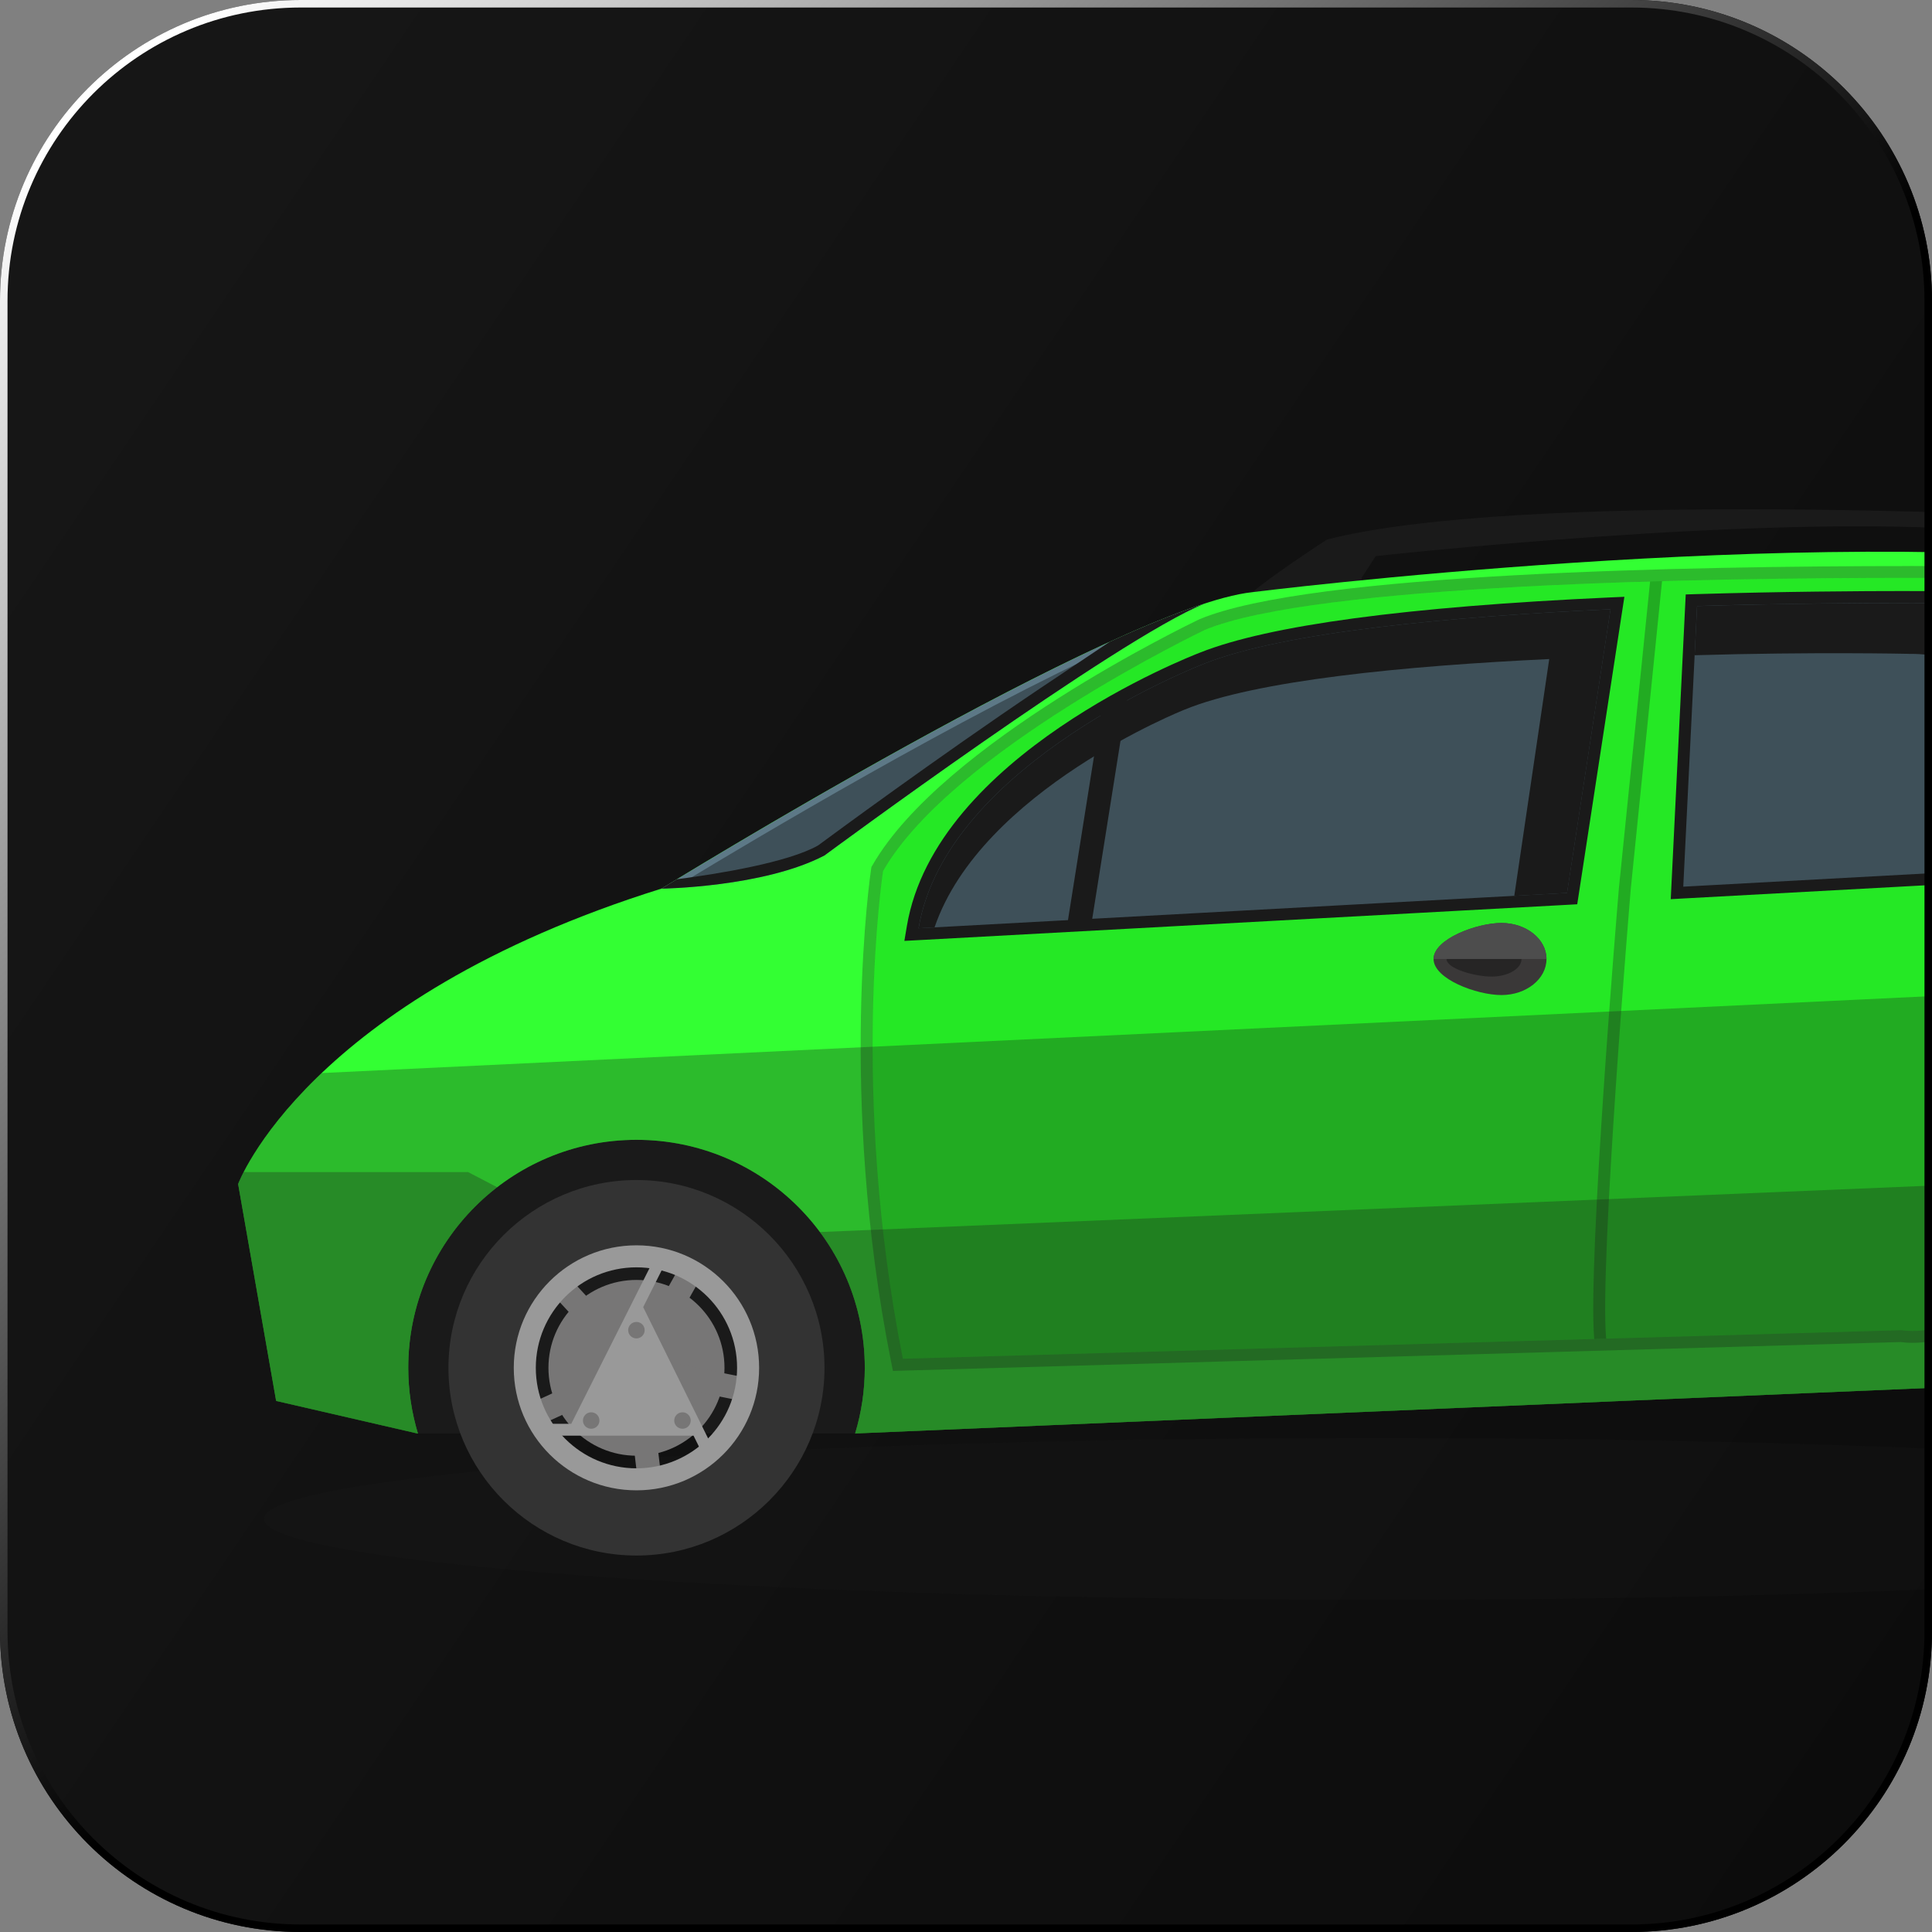<svg width="257" height="257" viewBox="0 0 257 257" fill="none" xmlns="http://www.w3.org/2000/svg">
<rect x="0" y="0" width="257" height="257" fill="#808080" stroke="none"/>
<g clip-path="url(#clip0_231_26433)">
<path d="M0 40C0 17.909 17.909 0 40 0H217C239.091 0 257 17.909 257 40V217C257 239.091 239.091 257 217 257H40C17.909 257 0 239.091 0 217V40Z" fill="url(#paint0_linear_231_26433)"/>
<g clip-path="url(#clip1_231_26433)">
<path opacity="0.3" d="M35.105 202.05C35.105 207.997 101.414 212.823 183.214 212.823C265.013 212.823 331.322 207.997 331.322 202.05C331.322 196.103 265.013 191.277 183.214 191.277C101.414 191.277 35.105 196.103 35.105 202.05Z" fill="#1A1A1A"/>
<path d="M52.084 150.116L309.289 139.258L331.322 161.267L327.959 178.705L267.488 184.15L256.746 176.761L113.744 190.69H55.578L44.456 168.349L52.084 150.116Z" fill="#1A1A1A"/>
<path d="M282.85 74.888L271.657 68.66C271.657 68.66 202.239 65.191 176.509 71.771C176.509 71.771 169.581 76.264 166.616 78.762V80.203H181.165L181.126 76.864L183 73.975C183 73.975 235.25 68.178 263.644 70.604L269.227 75.208L282.85 77.308V74.888Z" fill="#1A1A1A"/>
<path d="M88.009 118.202C88.009 118.202 148.839 80.666 166.615 78.769C166.615 78.769 240.421 69.515 286.29 75.286C286.29 75.286 300.017 74.562 326.38 116.402L328.908 143.81L334.321 149.94V170.136L327.961 178.705C326.341 163.484 313.444 151.623 297.771 151.623C281.001 151.623 267.405 165.2 267.405 181.946C267.405 182.689 267.437 183.42 267.496 184.143L266.791 184.196L113.752 190.684C114.588 187.919 115.038 184.985 115.038 181.946C115.038 165.2 101.442 151.623 84.672 151.623C67.902 151.623 54.306 165.2 54.306 181.946C54.306 184.985 54.763 187.919 55.592 190.684H55.514L36.733 186.354L31.678 157.505C31.678 157.505 40.71 132.979 88.022 118.195L88.009 118.202Z" fill="#33FF33"/>
<path d="M84.665 156.97C98.458 156.97 109.677 168.173 109.677 181.946C109.677 195.718 98.458 206.921 84.665 206.921C70.873 206.921 59.654 195.718 59.654 181.946C59.654 168.173 70.873 156.97 84.665 156.97ZM84.665 196.657C92.802 196.657 99.398 190.071 99.398 181.946C99.398 173.82 92.802 167.234 84.665 167.234C76.529 167.234 69.933 173.82 69.933 181.946C69.933 190.071 76.529 196.657 84.665 196.657Z" fill="#333333"/>
<path d="M72.956 181.952C72.956 188.408 78.2 193.644 84.665 193.644C91.13 193.644 96.374 188.408 96.374 181.952C96.374 175.496 91.13 170.26 84.665 170.26C78.2 170.26 72.956 175.496 72.956 181.952Z" fill="#777676"/>
<path d="M70.612 186.66L82.033 181.423L73.518 172.203L75.836 170.064L84.351 179.285L90.503 168.349L93.259 169.894L87.101 180.83L99.417 183.295L98.803 186.386L86.48 183.921L87.943 196.383L84.809 196.748L83.346 184.286L71.931 189.523L70.612 186.66Z" fill="#777676"/>
<path d="M84.662 165.656C93.674 165.656 100.981 172.953 100.981 181.952C100.981 190.951 93.674 198.248 84.662 198.248C75.65 198.248 68.343 190.951 68.343 181.952C68.343 172.953 75.65 165.656 84.662 165.656ZM84.662 195.32C92.054 195.32 98.049 189.334 98.049 181.952C98.049 174.57 92.054 168.584 84.662 168.584C77.27 168.584 71.275 174.57 71.275 181.952C71.275 189.334 77.27 195.32 84.662 195.32Z" fill="#999999"/>
<path d="M75.99 189.399L87.51 166.484L89.273 166.478L85.557 173.879L95.333 193.645L94.249 195.007L92.257 190.977H71.745L70.544 189.399H75.99Z" fill="#999999"/>
<path d="M83.561 176.944C83.561 177.551 84.05 178.04 84.658 178.04C85.265 178.04 85.755 177.551 85.755 176.944C85.755 176.338 85.265 175.849 84.658 175.849C84.05 175.849 83.561 176.338 83.561 176.944Z" fill="#777676"/>
<path d="M77.545 188.963C77.545 189.569 78.035 190.058 78.642 190.058C79.249 190.058 79.739 189.569 79.739 188.963C79.739 188.356 79.249 187.867 78.642 187.867C78.035 187.867 77.545 188.356 77.545 188.963Z" fill="#777676"/>
<path d="M89.687 188.963C89.687 189.569 90.176 190.058 90.784 190.058C91.391 190.058 91.881 189.569 91.881 188.963C91.881 188.356 91.391 187.867 90.784 187.867C90.176 187.867 89.687 188.356 89.687 188.963Z" fill="#777676"/>
<path d="M160.222 80.294C148.65 84.964 109.677 113.793 109.677 113.793C101.586 118.032 88.009 118.208 88.009 118.208C88.009 118.208 137.47 87.689 160.222 80.301V80.294Z" fill="#5D7987"/>
<path d="M91.066 117.263C95.487 116.95 103.734 115.998 109.259 113.122C110.95 111.87 133.376 95.326 148.794 85.707C128.23 95 99.784 111.981 91.066 117.263Z" fill="#3E5059"/>
<path d="M108.842 112.45C110.461 111.25 124.697 100.758 138.17 91.693L147.626 85.368C152.295 83.236 156.598 81.468 160.223 80.294C148.651 84.964 109.678 113.793 109.678 113.793C101.587 118.032 88.01 118.208 88.01 118.208C88.01 118.208 88.735 117.758 90.041 116.963C95.474 116.252 104.806 114.745 108.835 112.457L108.842 112.45Z" fill="#1A1A1A"/>
<path d="M120.085 180.746L252.945 176.944C252.945 176.944 263.733 178.933 266.887 165.656C266.887 165.656 272.399 153.168 283.716 148.701C283.716 148.701 292.316 146.862 296.045 135.568C296.045 135.568 300.035 123.745 300.035 114.811C300.035 114.811 297.142 79.082 270.302 76.982C270.302 76.982 180.125 75.456 160.214 83.809C160.214 83.809 126.654 99.838 117.446 115.861C117.446 115.861 112.973 145.004 120.078 180.746H120.085Z" fill="#25E825"/>
<g opacity="0.3">
<path d="M254.05 76.871C227.126 76.871 174.818 77.686 160.229 83.809C160.229 83.809 126.669 99.838 117.461 115.86C117.461 115.86 112.988 145.003 120.093 180.745L252.953 176.944C252.953 176.944 253.528 177.048 254.449 177.048C257.525 177.048 264.466 175.868 266.896 165.656C266.896 165.656 272.407 153.168 283.724 148.701C283.724 148.701 292.325 146.862 296.054 135.567C296.054 135.567 300.044 123.744 300.044 114.81C300.044 114.81 297.151 79.081 270.311 76.981C270.311 76.981 263.866 76.871 254.044 76.871M254.044 75.293C263.768 75.293 270.272 75.403 270.337 75.403H270.383H270.429C282.013 76.31 291.091 83.444 296.674 96.043C300.814 105.374 301.578 114.308 301.604 114.68V114.745V114.81C301.604 123.894 297.693 135.574 297.53 136.069C293.788 147.396 285.442 149.894 284.181 150.207C274.223 154.198 268.959 164.925 268.371 166.171C265.629 177.407 257.714 178.626 254.423 178.626C253.672 178.626 253.11 178.561 252.829 178.522L120.113 182.324L118.78 182.363L118.519 181.058C111.44 145.46 115.829 115.926 115.874 115.626L115.92 115.332L116.07 115.078C125.415 98.814 158.139 83.053 159.523 82.388L159.556 82.374L159.589 82.361C174.236 76.219 225.043 75.299 254.024 75.299L254.044 75.293Z" fill="#1A1A1A"/>
</g>
<path d="M209.135 119.539L215.162 80.216L214.202 80.262C187.264 81.494 169.006 83.94 159.935 87.546C158.524 88.087 125.128 101.097 121.412 123.353L121.249 124.325L209.135 119.545V119.539Z" fill="#3E5059"/>
<path d="M214.234 81.044C192.926 82.016 170.82 84.064 160.222 88.27C160.222 88.27 125.872 101.403 122.189 123.477L208.448 118.782L214.234 81.044ZM216.082 79.381L215.788 81.285L210.003 119.023L209.807 120.288L208.527 120.36L122.267 125.055L120.302 125.16L120.628 123.223C124.416 100.523 158.217 87.357 159.653 86.802C168.789 83.177 187.133 80.705 214.162 79.473L216.089 79.388L216.082 79.381Z" fill="#1A1A1A"/>
<path d="M296.89 114.765L296.837 113.97C296.811 113.624 294.18 79.506 266.798 79.506H266.354C266.354 79.506 261.528 79.421 254.044 79.421C247.35 79.421 237.013 79.493 225.722 79.832L224.99 79.851L223.077 118.782L296.883 114.765H296.89Z" fill="#3E5059"/>
<path d="M254.044 80.203C246.672 80.203 236.634 80.288 225.748 80.614L223.913 117.948L296.048 114.022C296.048 114.022 293.755 80.288 266.798 80.288C266.654 80.288 266.511 80.288 266.367 80.288C266.367 80.288 261.606 80.203 254.044 80.203ZM254.044 78.625C261.254 78.625 265.988 78.703 266.367 78.71C266.511 78.71 266.654 78.71 266.798 78.71C278.474 78.71 287.519 84.853 292.959 96.487C296.981 105.088 297.595 113.559 297.621 113.911L297.732 115.502L296.132 115.587L223.998 119.513L222.248 119.61L222.333 117.863L224.168 80.529L224.24 79.075L225.696 79.029C236.994 78.69 247.344 78.619 254.038 78.619L254.044 78.625Z" fill="#1A1A1A"/>
<path d="M253.737 86.972C253.737 86.972 241.12 86.698 225.428 87.161L225.748 80.621C247.801 79.962 266.367 80.301 266.367 80.301C293.729 79.936 296.054 114.028 296.054 114.028L276.645 115.085C275.477 106.901 270.853 86.705 253.737 86.979V86.972Z" fill="#1A1A1A"/>
<path d="M190.698 127.572C190.698 130.219 196.419 132.365 199.729 132.365C203.04 132.365 205.718 130.219 205.718 127.572C205.718 124.924 203.034 122.779 199.729 122.779C196.425 122.779 190.698 124.924 190.698 127.572Z" fill="#3A3838"/>
<path d="M192.422 127.572C192.422 128.864 196.222 129.907 198.417 129.907C200.611 129.907 202.394 128.864 202.394 127.572C202.394 126.281 200.617 125.238 198.417 125.238C196.216 125.238 192.422 126.281 192.422 127.572Z" fill="#262525"/>
<path d="M199.729 122.773C203.04 122.773 205.718 124.918 205.718 127.566H190.698C190.698 124.918 196.419 122.773 199.729 122.773Z" fill="#4D4D4D"/>
<g opacity="0.3">
<path d="M213.649 178.066L212.068 178.112C211.187 167.736 215.183 120.158 215.353 118.124L219.5 77.354C220.029 77.341 220.558 77.321 221.087 77.308V77.328L216.927 118.267C216.888 118.763 212.761 167.899 213.649 178.02V178.066Z" fill="#1A1A1A"/>
</g>
<g opacity="0.3">
<path d="M297.771 151.622C281.001 151.622 267.405 165.199 267.405 181.945C267.405 182.689 267.437 183.419 267.496 184.143L266.791 184.195L113.752 190.684C114.588 187.919 115.038 184.984 115.038 181.945C115.038 165.199 101.442 151.622 84.672 151.622C67.902 151.622 54.306 165.199 54.306 181.945C54.306 184.984 54.763 187.919 55.592 190.684H55.514L36.733 186.354L31.678 157.504C31.678 157.504 34.062 151.035 42.786 142.74L327.549 129.131L328.901 143.81L334.321 149.94V170.136L327.961 178.704C326.341 163.484 313.444 151.622 297.771 151.622Z" fill="#1A1A1A"/>
</g>
<g opacity="0.3">
<path d="M115.033 181.952C115.033 175.183 112.813 168.936 109.058 163.889L280.943 156.709C272.78 162.148 267.399 171.421 267.399 181.952C267.399 182.696 267.432 183.426 267.491 184.15L266.786 184.202L113.746 190.691C114.582 187.926 115.033 184.991 115.033 181.952Z" fill="#1A1A1A"/>
</g>
<g opacity="0.3">
<path d="M32.416 155.9C32.762 155.907 32.965 155.913 32.965 155.913H62.267L66.145 157.935C58.949 163.478 54.306 172.17 54.306 181.952C54.306 184.991 54.763 187.925 55.592 190.69H55.514L36.733 186.36L31.678 157.511C31.678 157.511 31.894 156.93 32.423 155.894L32.416 155.9Z" fill="#1A1A1A"/>
</g>
<path d="M206.084 87.669C186.93 88.576 167.052 90.487 157.524 94.419C157.524 94.419 130.541 105.133 124.317 123.359L122.195 123.477C125.878 101.409 160.228 88.269 160.228 88.269C170.833 84.057 192.938 82.016 214.24 81.044L208.454 118.782L201.434 119.166L206.084 87.669Z" fill="#1A1A1A"/>
<path d="M144.477 122.264L142.864 122.349L147.266 94.673C147.86 94.321 148.448 93.989 149.022 93.669L144.477 122.264Z" fill="#1A1A1A"/>
<path d="M141.938 123.196L145.164 123.02L150.062 92.189L148.638 92.984C148.057 93.31 147.469 93.649 146.868 94.001L146.548 94.191L146.489 94.556L141.938 123.196Z" fill="#1A1A1A"/>
</g>
</g>
<path d="M0.5 40C0.5 18.185 18.185 0.5 40 0.5H217C238.815 0.5 256.5 18.185 256.5 40V217C256.5 238.815 238.815 256.5 217 256.5H40C18.185 256.5 0.5 238.815 0.5 217V40Z" stroke="url(#paint1_linear_231_26433)"/>
<defs>
<linearGradient id="paint0_linear_231_26433" x1="17.181" y1="30.491" x2="277.193" y2="206.566" gradientUnits="userSpaceOnUse">
<stop stop-color="#161616"/>
<stop offset="1" stop-color="#0C0C0C"/>
</linearGradient>
<linearGradient id="paint1_linear_231_26433" x1="17.539" y1="10.019" x2="132.649" y2="138.123" gradientUnits="userSpaceOnUse">
<stop stop-color="white"/>
<stop offset="1"/>
</linearGradient>
<clipPath id="clip0_231_26433">
<path d="M0 40C0 17.909 17.909 0 40 0H217C239.091 0 257 17.909 257 40V217C257 239.091 239.091 257 217 257H40C17.909 257 0 239.091 0 217V40Z" fill="white"/>
</clipPath>
<clipPath id="clip1_231_26433">
<rect width="302.656" height="145.069" fill="white" transform="matrix(-1 0 0 1 334.321 67.748)"/>
</clipPath>
</defs>
</svg>
